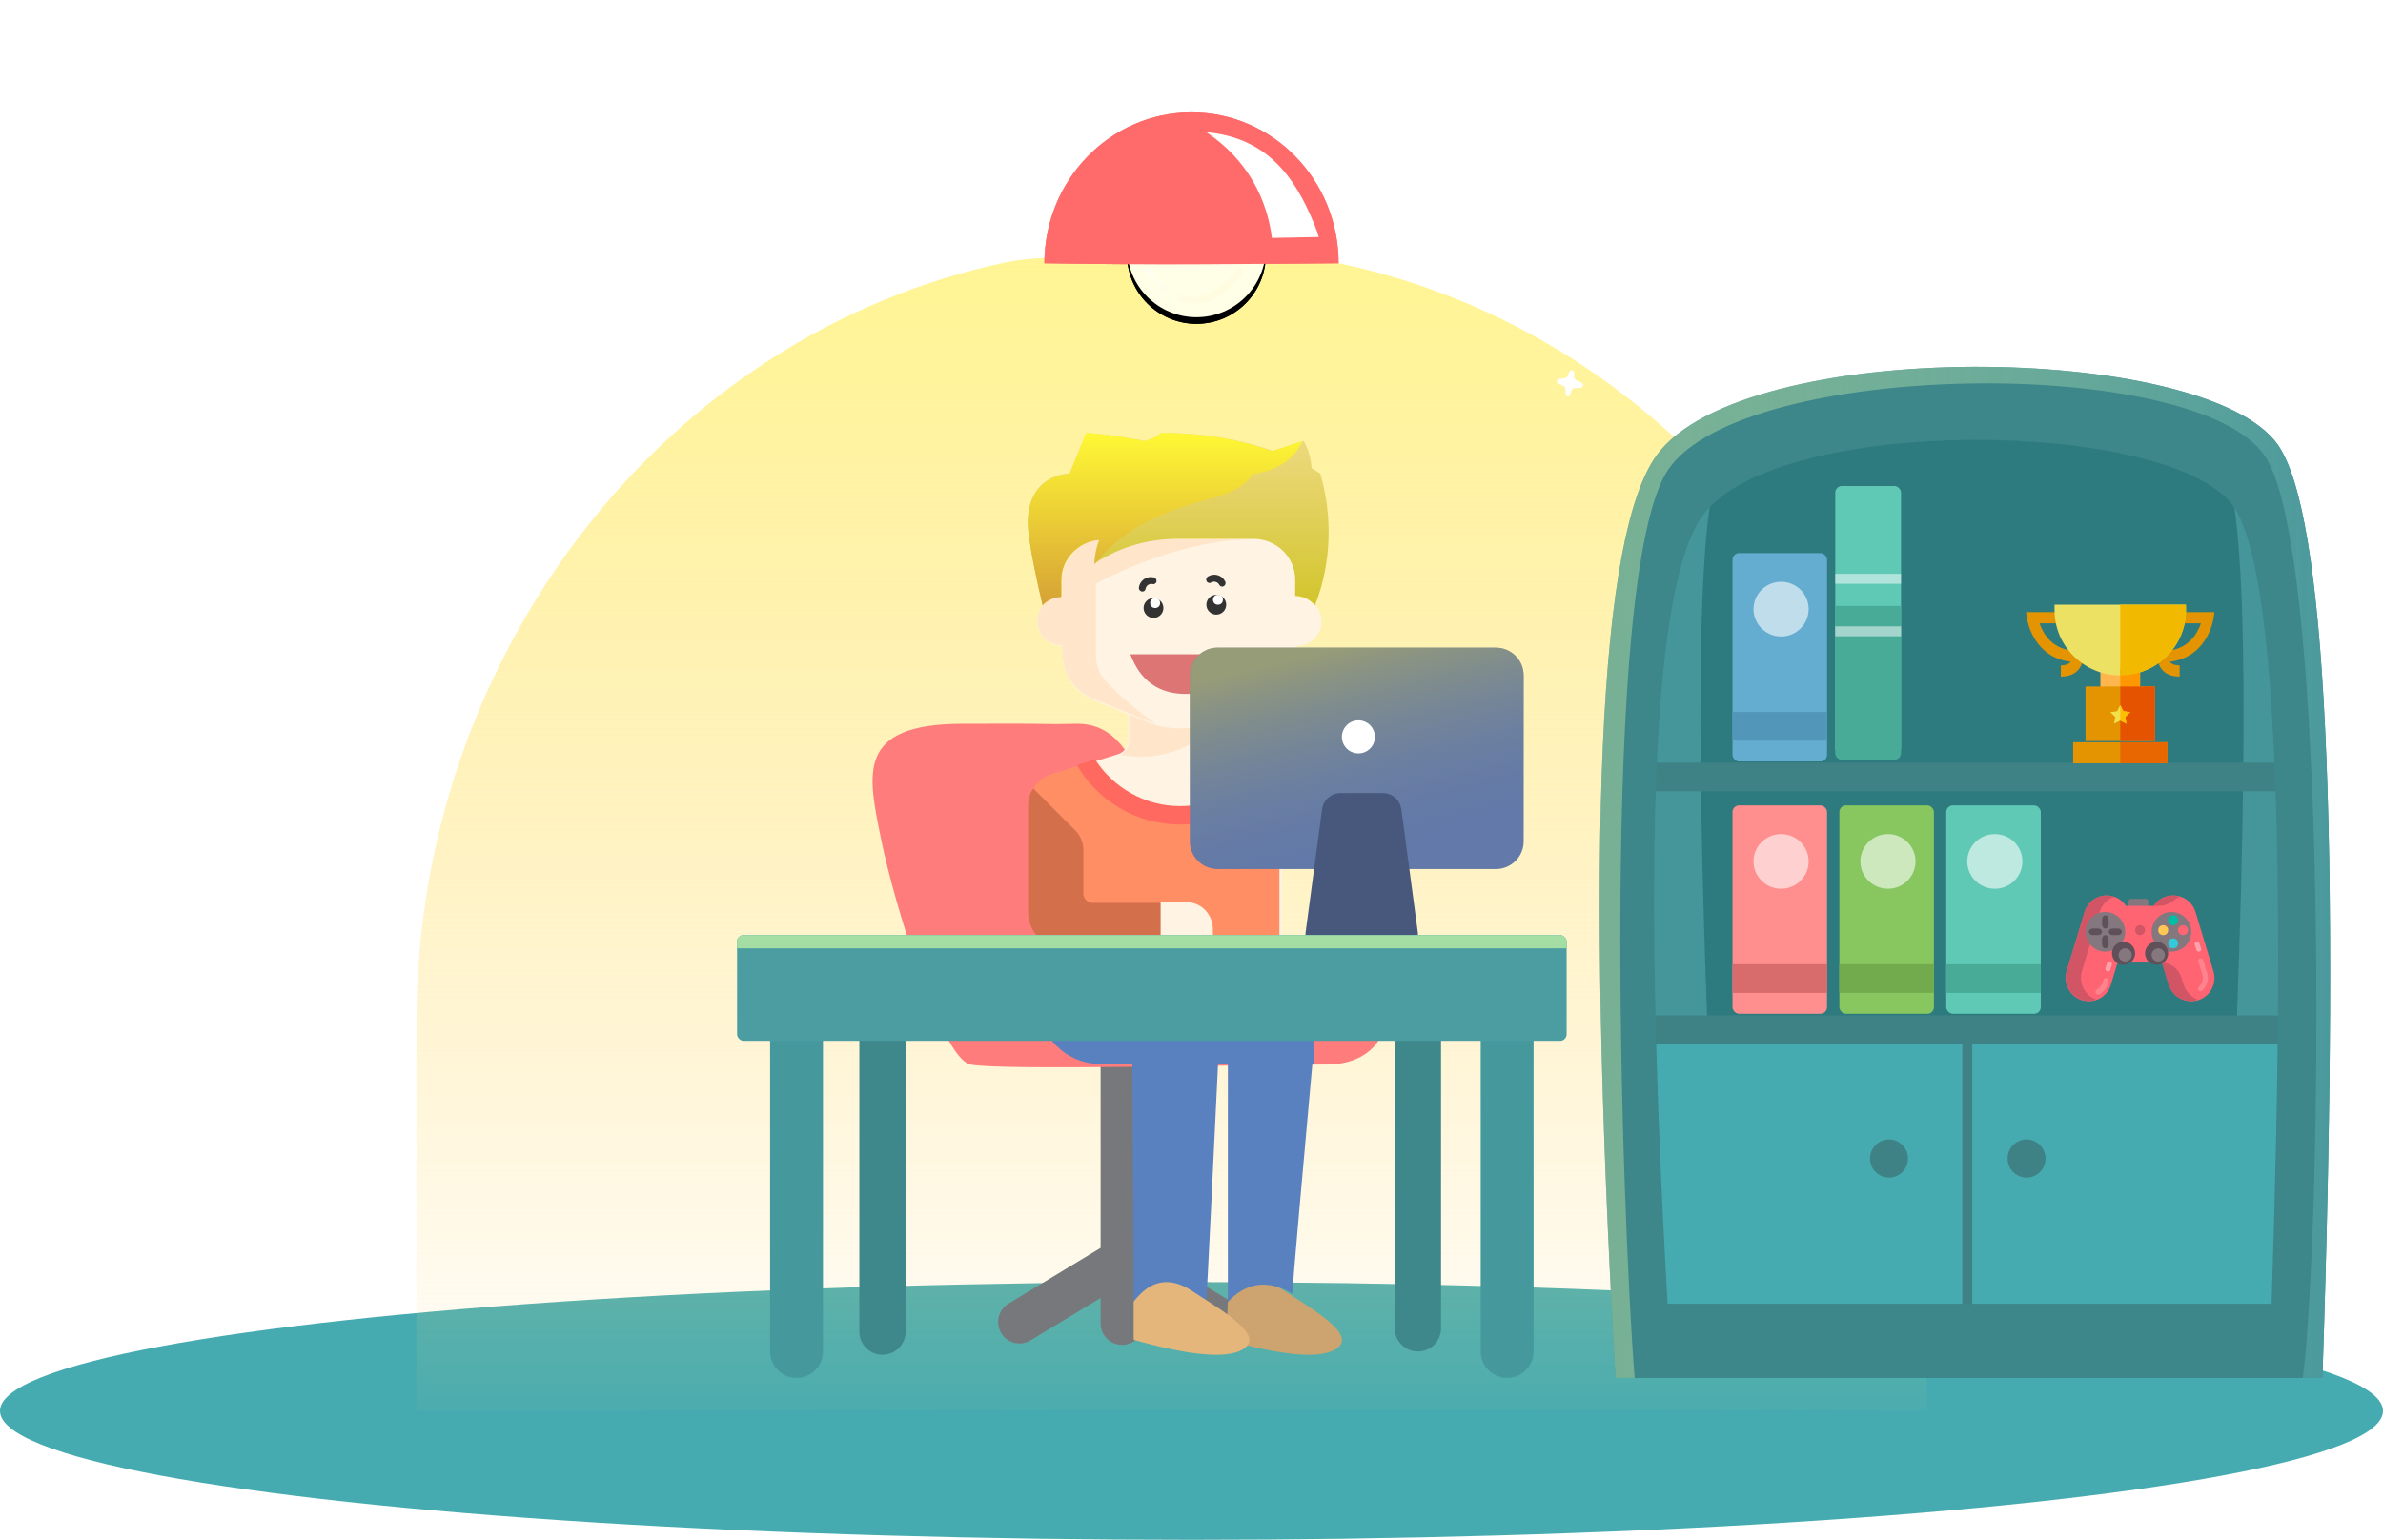 <?xml version="1.0" encoding="UTF-8" standalone="no"?>
<svg width="721px" height="466px" viewBox="0 0 721 466" version="1.1" xmlns="http://www.w3.org/2000/svg" xmlns:xlink="http://www.w3.org/1999/xlink">
    <!-- Generator: Sketch 48.2 (47327) - http://www.bohemiancoding.com/sketch -->
    <title>Group 9</title>
    <desc>Created with Sketch.</desc>
    <defs>
        <linearGradient x1="50%" y1="-5.392%" x2="50%" y2="100%" id="linearGradient-1">
            <stop stop-color="#FFF68F" offset="0%"></stop>
            <stop stop-color="#FFD877" stop-opacity="0.032" offset="100%"></stop>
        </linearGradient>
        <circle id="path-2" cx="46" cy="41" r="21"></circle>
        <filter x="-56.0%" y="-51.2%" width="211.9%" height="211.9%" filterUnits="objectBoundingBox" id="filter-3">
            <feOffset dx="0" dy="2" in="SourceAlpha" result="shadowOffsetOuter1"></feOffset>
            <feGaussianBlur stdDeviation="7.5" in="shadowOffsetOuter1" result="shadowBlurOuter1"></feGaussianBlur>
            <feColorMatrix values="0 0 0 0 0.993   0 0 0 0 0.962   0 0 0 0 0.962  0 0 0 1 0" type="matrix" in="shadowBlurOuter1"></feColorMatrix>
        </filter>
        <linearGradient x1="-9.519%" y1="-30.44%" x2="100%" y2="100%" id="linearGradient-4">
            <stop stop-color="#FFFFFF" offset="0%"></stop>
            <stop stop-color="#FFF8C7" offset="100%"></stop>
        </linearGradient>
        <linearGradient x1="100%" y1="55.129%" x2="0%" y2="55.129%" id="linearGradient-5">
            <stop stop-color="#49989D" offset="0%"></stop>
            <stop stop-color="#B3DB9F" stop-opacity="0.491" offset="100%"></stop>
        </linearGradient>
        <filter x="-103.0%" y="-97.8%" width="306.0%" height="298.1%" filterUnits="objectBoundingBox" id="filter-6">
            <feOffset dx="0" dy="2" in="SourceAlpha" result="shadowOffsetOuter1"></feOffset>
            <feGaussianBlur stdDeviation="51.5" in="shadowOffsetOuter1" result="shadowBlurOuter1"></feGaussianBlur>
            <feColorMatrix values="0 0 0 0 0.661   0 0 0 0 0.597   0 0 0 0 0.316  0 0 0 1 0" type="matrix" in="shadowBlurOuter1" result="shadowMatrixOuter1"></feColorMatrix>
            <feMerge>
                <feMergeNode in="shadowMatrixOuter1"></feMergeNode>
                <feMergeNode in="SourceGraphic"></feMergeNode>
            </feMerge>
        </filter>
        <linearGradient x1="50%" y1="0%" x2="50%" y2="100%" id="linearGradient-7">
            <stop stop-color="#EEDA82" offset="0%"></stop>
            <stop stop-color="#D2C52C" offset="100%"></stop>
        </linearGradient>
        <linearGradient x1="50%" y1="0%" x2="50%" y2="100%" id="linearGradient-8">
            <stop stop-color="#FFF835" offset="0%"></stop>
            <stop stop-color="#D6A236" offset="100%"></stop>
        </linearGradient>
        <linearGradient x1="17.161%" y1="10.327%" x2="50%" y2="100%" id="linearGradient-9">
            <stop stop-color="#CABD47" stop-opacity="0.501" offset="0%"></stop>
            <stop stop-color="#6279A9" stop-opacity="0" offset="100%"></stop>
        </linearGradient>
        <linearGradient x1="36.55%" y1="-1494.929%" x2="50%" y2="1785.82%" id="linearGradient-10">
            <stop stop-color="#EEF5C9" offset="0%"></stop>
            <stop stop-color="#DAFF3A" stop-opacity="0" offset="100%"></stop>
        </linearGradient>
        <circle id="path-11" cx="46" cy="41" r="21"></circle>
        <filter x="-56.0%" y="-51.2%" width="211.9%" height="211.9%" filterUnits="objectBoundingBox" id="filter-12">
            <feOffset dx="0" dy="2" in="SourceAlpha" result="shadowOffsetOuter1"></feOffset>
            <feGaussianBlur stdDeviation="7.5" in="shadowOffsetOuter1" result="shadowBlurOuter1"></feGaussianBlur>
            <feColorMatrix values="0 0 0 0 0.993   0 0 0 0 0.962   0 0 0 0 0.962  0 0 0 1 0" type="matrix" in="shadowBlurOuter1"></feColorMatrix>
        </filter>
    </defs>
    <g id="Fold-2a-Copy-20" stroke="none" stroke-width="1" fill="none" fill-rule="evenodd" transform="translate(-280, -126)">
        <g id="Group-9" transform="translate(280, 126)">
            <g id="Group-8">
                <g id="Group-7">
                    <g id="Group-5" transform="translate(0, 34)">
                        <g id="Group-3" transform="translate(0, 354)" fill="#46ABB0">
                            <g id="Group-2-Copy">
                                <ellipse id="Oval-8" cx="360.5" cy="39" rx="360.5" ry="39"></ellipse>
                            </g>
                        </g>
                        <path d="M582.956,392.932 C583.442,295.666 582.956,337.119 582.956,275.225 C582.956,164.047 508.223,66.718 403.925,45.434 C389.167,42.422 370.121,45.434 354.478,45.434 C338.271,45.434 319.433,42.207 304.181,45.434 C200.679,67.333 126,164.615 126,275.225 C126,328.202 126,290.779 126,351.755 C126,362.247 126,375.652 126,392.932 C190.931,392.932 486.316,392.316 582.956,392.932 Z" id="Oval-17" fill="url(#linearGradient-1)"></path>
                        <path d="M302.923,369.423 C301.087,366.348 302.076,362.358 305.13,360.511 L335.86,341.929 C338.915,340.081 342.879,341.076 344.715,344.15 C346.55,347.225 345.562,351.215 342.507,353.062 L311.778,371.644 C308.723,373.492 304.758,372.497 302.923,369.423 Z" id="Rectangle-16-Copy-5" fill="#77787B"></path>
                        <path d="M375.715,369.423 C373.879,372.497 369.915,373.492 366.86,371.644 L336.13,353.062 C333.076,351.215 332.087,347.225 333.923,344.15 C335.758,341.076 339.723,340.081 342.778,341.929 L373.507,360.511 C376.562,362.358 377.55,366.348 375.715,369.423 Z" id="Rectangle-16-Copy-6" fill="#77787B"></path>
                        <path d="M339.5,260 L339.5,260 C343.09,260 346,262.91 346,266.5 L346,366.5 C346,370.09 343.09,373 339.5,373 L339.5,373 C335.91,373 333,370.09 333,366.5 L333,266.5 C333,262.91 335.91,260 339.5,260 Z" id="Rectangle-16-Copy-4" fill="#77787B"></path>
                        <path d="M266.546,219.804 C262.611,200.25 258.909,185.184 290.888,185.033 C322.868,184.883 313.422,185.304 325.456,185.033 C337.489,184.763 342.386,194.721 347.934,207.201 C353.482,219.681 363.548,258.479 366.21,261.099 C379.914,260.99 377.543,261.099 401.459,261.099 C425.375,261.099 424.313,288.15 401.459,288.15 C378.605,288.15 302.398,290.063 293.601,288.15 C284.803,286.236 270.482,239.359 266.546,219.804 Z" id="Path-21" fill="#FF7C7C"></path>
                        <path d="M241,250 L241,250 C245.418,250 249,253.582 249,258 L249,375 C249,379.418 245.418,383 241,383 L241,383 C236.582,383 233,379.418 233,375 L233,258 C233,253.582 236.582,250 241,250 Z" id="Rectangle-16" fill="#45999D"></path>
                        <path d="M267,250 L267,250 C270.866,250 274,253.134 274,257 L274,369 C274,372.866 270.866,376 267,376 L267,376 C263.134,376 260,372.866 260,369 L260,257 C260,253.134 263.134,250 267,250 Z" id="Rectangle-16-Copy-2" fill="#3E888C"></path>
                        <path d="M429,249 L429,249 C432.866,249 436,252.134 436,256 L436,368 C436,371.866 432.866,375 429,375 L429,375 C425.134,375 422,371.866 422,368 L422,256 C422,252.134 425.134,249 429,249 Z" id="Rectangle-16-Copy-3" fill="#3E888C"></path>
                        <path d="M456,250 L456,250 C460.418,250 464,253.582 464,258 L464,375 C464,379.418 460.418,383 456,383 L456,383 C451.582,383 448,379.418 448,375 L448,258 C448,253.582 451.582,250 456,250 Z" id="Rectangle-16-Copy" fill="#45999D"></path>
                        <g id="Group-6" transform="translate(316, 0)">
                            <g id="Oval-15">
                                <use fill="black" fill-opacity="1" filter="url(#filter-3)" xlink:href="#path-2"></use>
                                <use fill="#FFFFE7" fill-rule="evenodd" xlink:href="#path-2"></use>
                            </g>
                            <path d="M89,45.673 C89,20.449 69.077,0 44.5,0 C19.923,0 0,20.449 0,45.673 C37.819,46.238 50.308,45.958 89,45.673 Z" id="Oval-12" fill="#FF6B6B"></path>
                            <path d="M49,6 C61.531,14.412 67.336,26.277 68.828,38 L83,37.73 C82.795,36.896 82.39,35.725 81.784,34.217 C75.582,18.766 66.826,7.625 49,6 Z" id="Path-24" fill="#FFFFFF"></path>
                            <path d="M32,48 C33.001,51.334 45.606,66.036 59.253,48" id="Path-26" stroke="url(#linearGradient-4)" stroke-width="2" opacity="0.682" stroke-linecap="round"></path>
                        </g>
                        <g id="Group-14" transform="translate(484, 77)">
                            <path d="M19.592,35.803 C45.11,1.209 180.159,2.881 201.366,32.777 C215.504,52.708 219.862,143.301 214.441,304.557 L7.497,304.557 C-1.452,148.45 2.58,58.865 19.592,35.803 Z" id="Rectangle-5-Copy-2" fill="#2E7B7F"></path>
                            <rect id="Rectangle-7" fill="#46ABB0" x="110.5" y="203.519" width="100.455" height="83.717"></rect>
                            <path d="M32.528,197.726 C28.43,87.036 30.503,30.269 38.747,27.425 C5.387,36.783 7.751,174.232 9.441,194.042 C10.568,207.248 18.263,208.477 32.528,197.726 Z" id="Path-23" fill="#44969A"></path>
                            <path d="M210.476,197.726 C206.378,87.036 208.451,30.269 216.695,27.425 C183.335,36.783 185.699,174.232 187.389,194.042 C188.516,207.248 196.211,208.477 210.476,197.726 Z" id="Path-23-Copy" fill="#44969A" transform="translate(201.627, 116.193) scale(-1, 1) translate(-201.627, -116.193) "></path>
                            <rect id="Rectangle-7-Copy" fill="#46ABB0" x="10.045" y="203.519" width="100.455" height="83.717"></rect>
                            <path d="M111.218,203.519 L111.218,288.679" id="Path-22" stroke="#3E8285" stroke-width="3"></path>
                            <rect id="Rectangle-6-Copy" fill="#3E8285" x="11.481" y="196.302" width="196.604" height="8.66"></rect>
                            <rect id="Rectangle-6" fill="#3E8285" x="11.481" y="119.802" width="196.604" height="8.66"></rect>
                            <path d="M17.283,26.707 C43.658,-9.243 183.238,-7.506 205.157,23.562 C219.769,44.275 224.274,138.421 218.67,306 L4.782,306 C-4.467,143.772 -0.3,50.674 17.283,26.707 Z M31.219,44.941 C16.197,65.417 12.637,144.958 20.539,283.562 L203.279,283.562 C208.067,140.386 204.218,59.95 191.734,42.254 C173.007,15.71 53.753,14.226 31.219,44.941 Z" id="Combined-Shape" fill="#3D868A"></path>
                            <path d="M212.749,306 C218.649,258.599 220.681,55.774 201.308,27.053 C180.563,-3.702 43.562,-2.16 20.798,31.02 C-0.49,62.049 6.766,258.567 10.587,306 L4.782,306 C-4.467,143.772 -0.3,50.674 17.283,26.707 C43.658,-9.243 183.238,-7.506 205.157,23.562 C219.769,44.275 224.274,138.421 218.67,306 L212.749,306 Z" id="Combined-Shape" fill="url(#linearGradient-5)"></path>
                            <ellipse id="Oval-7" fill="#3E8285" cx="129.156" cy="239.604" rx="5.74" ry="5.774"></ellipse>
                            <ellipse id="Oval-7-Copy-3" fill="#3E8285" cx="87.539" cy="239.604" rx="5.74" ry="5.774"></ellipse>
                            <g id="Group-4" transform="translate(40.182, 36.085)">
                                <g id="Group-12" transform="translate(31.093, 0)">
                                    <rect id="Rectangle-9-Copy" fill="#60C9B5" x="0" y="0" width="19.9" height="81.36" rx="2"></rect>
                                    <path d="M0,36.299 L19.9,36.299 L19.9,80.837 C19.9,81.941 19.004,82.837 17.9,82.837 L2,82.837 C0.895,82.837 4.05948992e-15,81.941 0,80.837 L0,36.299 Z" id="Rectangle-9-Copy-2" fill="#47AB98"></path>
                                    <path d="M0,43.97 L19.9,43.97" id="Path-20" stroke="#FFFFFF" stroke-width="3" opacity="0.504"></path>
                                    <path d="M0,28.083 L19.9,28.083" id="Path-20-Copy" stroke="#FFFFFF" stroke-width="3" opacity="0.504"></path>
                                </g>
                                <g id="Group-11" transform="translate(0, 20.027)">
                                    <rect id="Rectangle-9" fill="#65ACD1" x="0" y="0.278" width="28.606" height="63.048" rx="2"></rect>
                                    <ellipse id="Oval-11" fill="#FFFFFF" opacity="0.586" cx="14.7" cy="17.222" rx="8.343" ry="8.275"></ellipse>
                                    <rect id="Rectangle-10" fill="#5297BA" x="0" y="48.352" width="28.606" height="8.669"></rect>
                                </g>
                                <g id="Group-11-Copy" transform="translate(0, 96.381)">
                                    <rect id="Rectangle-9" fill="#FF8E8E" x="0" y="0.278" width="28.606" height="63.048" rx="2"></rect>
                                    <ellipse id="Oval-11" fill="#FFFFFF" opacity="0.586" cx="14.7" cy="17.222" rx="8.343" ry="8.275"></ellipse>
                                    <rect id="Rectangle-10" fill="#D86C6C" x="0" y="48.352" width="28.606" height="8.669"></rect>
                                </g>
                                <g id="Group-11-Copy-2" transform="translate(32.337, 96.381)">
                                    <rect id="Rectangle-9" fill="#88C65F" x="0" y="0.278" width="28.606" height="63.048" rx="2"></rect>
                                    <ellipse id="Oval-11" fill="#FFFFFF" opacity="0.586" cx="14.7" cy="17.222" rx="8.343" ry="8.275"></ellipse>
                                    <rect id="Rectangle-10" fill="#72AB4D" x="0" y="48.352" width="28.606" height="8.669"></rect>
                                </g>
                                <g id="Group-11-Copy-3" transform="translate(64.674, 96.381)">
                                    <rect id="Rectangle-9" fill="#60C9B5" x="0" y="0.278" width="28.606" height="63.048" rx="2"></rect>
                                    <ellipse id="Oval-11" fill="#FFFFFF" opacity="0.586" cx="14.7" cy="17.222" rx="8.343" ry="8.275"></ellipse>
                                    <rect id="Rectangle-10" fill="#47AB98" x="0" y="48.352" width="28.606" height="8.669"></rect>
                                </g>
                            </g>
                        </g>
                        <g id="Group-2" filter="url(#filter-6)" transform="translate(310, 95)">
                            <g id="student-copy" transform="translate(0, 80)" fill-rule="nonzero">
                                <path d="M31.413,0 L31.413,12.955 C31.413,14.925 30.133,16.665 28.256,17.245 L8.658,23.296 C4.905,24.455 2.344,27.935 2.344,31.875 L2.344,64.517 C2.344,70.714 7.349,75.738 13.524,75.738 L19.114,75.738 L77.812,75.738 L77.812,0 L31.413,0 Z" id="Shape" fill="#FFF3E4"></path>
                                <path d="M46.347,33.708 C35.525,33.708 25.984,28.013 20.5,19.479 L7.939,23.354 C4.186,24.512 1.625,27.988 1.625,31.924 L1.625,64.53 C1.625,70.72 6.631,75.738 12.805,75.738 L18.396,75.738 L77.094,75.738 L77.094,2.885 C77.094,19.838 63.258,33.708 46.347,33.708 Z" id="Shape" fill="#FF8E64"></path>
                                <g id="Group" transform="translate(0.906, 2.164)">
                                    <path d="M76.852,0.163 C76.852,17.006 63.054,30.787 46.19,30.787 C35.397,30.787 25.882,25.129 20.414,16.65 L14.893,18.347 C21.174,29.105 32.821,36.355 46.19,36.355 C59.121,36.355 70.439,29.569 76.852,19.389 L76.852,0.163 Z" id="Shape" fill="#FF6960"></path>
                                    <path d="M47.54,60.071 L19.665,60.071 C18.125,60.071 16.877,58.824 16.877,57.286 L16.877,44.042 C16.877,41.827 15.996,39.702 14.428,38.136 L1.722,25.445 C0.734,26.891 0.153,28.618 0.153,30.458 L0.153,62.854 C0.153,69.005 5.145,73.99 11.302,73.99 L16.877,73.99 L55.902,73.99 L55.902,68.422 C55.902,63.81 52.158,60.071 47.54,60.071 Z" id="Shape" fill="#D3704B"></path>
                                </g>
                                <path d="M41.156,62.033 L49.062,62.033 C53.429,62.033 56.969,65.714 56.969,70.256 L56.969,75.738 L41.156,75.738 L41.156,62.033 Z" id="Shape" fill="#FFF3E4"></path>
                            </g>
                            <path d="M40,76 C41.897,81.333 45.476,84 50.736,84 C55.997,84 60.085,81.333 63,76 L40,76 Z" id="Path-3" fill="#FFFFFF"></path>
                            <g id="Group-9-Copy" transform="translate(1, 0)" fill-rule="nonzero">
                                <path d="M60.667,84.409 L30.672,84.409 L30.672,93.003 C30.672,94.873 29.676,96.52 28.167,97.438 C49.13,101.251 60.667,84.409 60.667,84.409 Z" id="Shape" fill="#FFE6CB"></path>
                                <path d="M81.25,49.606 L81.25,44.63 C81.25,37.76 75.591,32.19 68.611,32.19 L23.111,32.19 C16.131,32.19 10.472,37.76 10.472,44.63 L10.472,49.606 C6.284,49.606 2.889,52.948 2.889,57.071 C2.889,61.193 6.284,64.535 10.472,64.535 L10.472,67.023 C10.472,73.05 14.154,78.485 19.805,80.804 L36.138,87.502 C39.219,88.766 42.524,89.416 45.861,89.416 C49.198,89.416 52.503,88.765 55.583,87.502 L71.917,80.803 C77.569,78.486 81.25,73.05 81.25,67.023 L81.25,64.535 C85.438,64.535 88.833,61.193 88.833,57.071 C88.833,52.948 85.438,49.606 81.25,49.606 Z" id="Shape" fill="#FFF3E4"></path>
                                <path d="M23.742,75.358 C21.694,73.211 20.584,70.377 20.584,67.441 L20.584,45.627 C27.56,41.937 47.947,32.19 68.611,32.19 L23.111,32.19 C22.241,32.19 21.398,32.289 20.583,32.462 L20.583,32.439 C14.815,33.584 10.472,38.569 10.472,44.548 L10.472,49.491 C6.284,49.491 2.889,52.811 2.889,56.906 C2.889,61.001 6.284,64.321 10.472,64.321 L10.472,66.793 C10.472,72.78 14.154,78.179 19.805,80.482 L36.138,87.136 C36.937,87.462 37.753,87.742 38.58,87.985 C31.361,82.822 26.557,78.309 23.742,75.358 Z" id="Shape" fill="#FFE6CB"></path>
                                <path d="M88.452,12.334 C88.452,12.334 87.547,11.686 85.858,10.712 C85.4,5.023 83.397,2.467 83.397,2.467 L74.173,5.468 C66.136,2.635 54.835,0 40.435,0 C40.435,0 38.777,1.696 35.381,2.467 C35.381,2.467 26.772,0.617 17.69,0 L12.636,12.334 C12.636,12.334 0,12.232 0,27.135 C0,32.612 3.134,46.286 4.464,51.841 C5.852,50.316 7.855,49.337 10.109,49.337 L10.109,44.403 C10.109,37.653 15.67,32.185 22.562,32.087 C20.622,36.196 20.218,39.47 20.218,39.47 C26.536,35.358 34.749,32.069 45.49,32.069 L68.234,32.069 C75.213,32.069 80.87,37.591 80.87,44.403 L80.87,49.337 C83.305,49.337 85.448,50.477 86.835,52.219 C89.026,46.836 94.033,31.32 88.452,12.334 Z" id="Shape" fill="url(#linearGradient-7)"></path>
                                <path d="M83.056,2.485 L73.869,5.508 C65.865,2.654 54.611,0 40.27,0 C40.27,0 38.618,1.708 35.236,2.485 C35.236,2.485 26.663,0.621 17.618,0 L12.584,12.424 C12.584,12.424 0,12.321 0,27.333 C0,32.85 3.121,46.623 4.445,52.219 C5.828,50.683 7.822,49.697 10.067,49.697 L10.067,44.727 C10.067,38.241 15.12,32.977 21.54,32.414 C20.866,34.267 20.135,36.907 20.135,39.757 C30.045,27.333 44.121,22.851 55.371,19.879 C66.539,16.928 67.955,12.424 67.955,12.424 C67.955,12.424 78.966,11.803 83.056,2.485 Z" id="Shape" fill="url(#linearGradient-8)"></path>
                            </g>
                            <path d="M32,67 C34.969,75 40.571,79 48.805,79 C57.039,79 63.437,75 68,67 L32,67 Z" id="Path-3-Copy" fill="#DD7575"></path>
                            <path d="M142.583,132 L58.417,132 C53.768,132 50,128.25 50,123.625 L50,73.375 C50,68.75 53.768,65 58.417,65 L142.583,65 C147.232,65 151,68.75 151,73.375 L151,123.625 C151,128.251 147.231,132 142.583,132 Z" id="Shape" fill="#6279A9" fill-rule="nonzero"></path>
                            <path d="M142.583,132 L58.417,132 C53.768,132 50,128.25 50,123.625 L50,73.375 C50,68.75 53.768,65 58.417,65 L142.583,65 C147.232,65 151,68.75 151,73.375 L151,123.625 C151,128.251 147.231,132 142.583,132 Z" id="Shape" fill="url(#linearGradient-9)" fill-rule="nonzero"></path>
                            <path d="M119,151.353 L113.989,113.9 C113.613,111.095 111.212,109 108.372,109 L95.628,109 C92.788,109 90.386,111.095 90.011,113.9 L85,151.353 L85,157 L119,157 L119,151.353 L119,151.353 Z" id="Shape" fill="#47587C" fill-rule="nonzero"></path>
                            <circle id="Oval" fill="#FFFFFF" fill-rule="nonzero" cx="101" cy="92" r="5"></circle>
                            <circle id="Oval-2" fill="#333333" cx="58" cy="52" r="3"></circle>
                            <circle id="Oval-2-Copy" fill="#333333" cx="39" cy="53" r="3"></circle>
                            <path d="M39.707,45.189 C40.098,45.603 40.098,46.275 39.707,46.688 C39.316,47.103 38.683,47.103 38.293,46.688 C37.948,46.323 37.489,46.121 37,46.121 C36.511,46.121 36.052,46.323 35.707,46.688 C35.512,46.897 35.256,47 35,47 C34.745,47 34.488,46.897 34.293,46.688 C33.902,46.275 33.902,45.603 34.293,45.189 C35.016,44.423 35.977,44 37,44 C38.023,44 38.984,44.423 39.707,45.189 Z" id="Shape-Copy" fill="#333333" fill-rule="nonzero" transform="translate(37, 45.5) rotate(-34) translate(-37, -45.5) "></path>
                            <path d="M60.707,44.189 C61.098,44.603 61.098,45.275 60.707,45.688 C60.316,46.103 59.683,46.103 59.293,45.688 C58.948,45.323 58.489,45.121 58,45.121 C57.511,45.121 57.052,45.323 56.707,45.688 C56.512,45.897 56.256,46 56,46 C55.745,46 55.488,45.897 55.293,45.688 C54.902,45.275 54.902,44.603 55.293,44.189 C56.016,43.423 56.977,43 58,43 C59.023,43 59.984,43.423 60.707,44.189 Z" id="Shape" fill="#333333" fill-rule="nonzero" transform="translate(58, 44.5) rotate(16) translate(-58, -44.5) "></path>
                        </g>
                        <path d="M371.5,360 L371,371.469 C387.855,376.216 398.775,377.233 403.76,374.52 C411.238,370.452 398.419,362.992 388.448,356.55 C381.801,352.255 376.152,353.405 371.5,360 Z" id="Path-7-Copy" fill="#CDA46F"></path>
                        <path d="M342.5,268 L343,360 C350.333,355.333 357.667,355.167 365,359.5 C365.333,354.167 366.833,323.667 369.5,268 L342.5,268 Z" id="Path-5" fill="#5A81BF"></path>
                        <path d="M371.5,272 L371.5,360 C377.167,354 383.667,353.167 391,357.5 C391.333,352.167 393.833,323.667 398.5,272 L371.5,272 Z" id="Path-5-Copy" fill="#5A81BF"></path>
                        <path d="M343,359.941 L343,371.469 C359.855,376.216 370.775,377.233 375.76,374.52 C383.238,370.452 370.419,362.992 360.448,356.55 C353.801,352.255 347.985,353.385 343,359.941 Z" id="Path-7-Copy-2" fill="#E5B67B"></path>
                        <path d="M314,269 L397.5,269 L397.5,288 L333,288 C322.507,288 314,279.493 314,269 Z" id="Rectangle-4" fill="#5A81BF"></path>
                        <rect id="Rectangle-13" fill="#4B9DA1" x="223" y="249" width="251" height="32" rx="2"></rect>
                        <path d="M225,249 L472,249 C473.105,249 474,249.895 474,251 L474,253 L223,253 L223,251 C223,249.895 223.895,249 225,249 Z" id="Rectangle-17" fill="#5CBFC4"></path>
                        <path d="M225,249 L472,249 C473.105,249 474,249.895 474,251 L474,253 L223,253 L223,251 C223,249.895 223.895,249 225,249 Z" id="Rectangle-17" fill="url(#linearGradient-10)"></path>
                    </g>
                    <g id="Group-16" transform="translate(63, 0)" fill="#FFFFFF">
                        <circle id="Oval-7-Copy" transform="translate(448.055, 51.055) rotate(10) translate(-448.055, -51.055) " cx="448.055" cy="51.055" r="3.5"></circle>
                        <circle id="Oval-7-Copy-2" transform="translate(4.055, 149.055) rotate(10) translate(-4.055, -149.055) " cx="4.055" cy="149.055" r="3.5"></circle>
                        <circle id="Oval-7-Copy-5" transform="translate(14.055, 247.055) rotate(10) translate(-14.055, -247.055) " cx="14.055" cy="247.055" r="3.5"></circle>
                        <path d="M412,120 C412.959,120 412.506,117.978 413.195,117.415 C414.093,116.682 416,117.25 416,116 C416,114.813 414.016,115.153 413.195,114.42 C412.487,113.789 413.022,112 412,112 C410.846,112 411.394,113.638 410.664,114.42 C409.996,115.135 408,114.945 408,116 C408,117.103 409.941,116.692 410.664,117.415 C411.388,118.141 410.894,120 412,120 Z" id="Oval-11-Copy-11" transform="translate(412, 116) rotate(10) translate(-412, -116) "></path>
                        <path d="M387.634,13.634 C388.593,13.634 388.139,11.612 388.828,11.049 C389.727,10.316 391.634,10.884 391.634,9.634 C391.634,8.447 389.65,8.786 388.828,8.054 C388.121,7.423 388.656,5.634 387.634,5.634 C386.48,5.634 387.028,7.272 386.297,8.054 C385.63,8.769 383.634,8.579 383.634,9.634 C383.634,10.737 385.575,10.326 386.297,11.049 C387.021,11.775 386.528,13.634 387.634,13.634 Z" id="Oval-11-Copy-17" transform="translate(387.634, 9.634) rotate(10) translate(-387.634, -9.634) "></path>
                        <path d="M107.634,8.634 C108.593,8.634 108.139,6.612 108.828,6.049 C109.727,5.316 111.634,5.884 111.634,4.634 C111.634,3.447 109.65,3.786 108.828,3.054 C108.121,2.423 108.656,0.634 107.634,0.634 C106.48,0.634 107.028,2.272 106.297,3.054 C105.63,3.769 103.634,3.579 103.634,4.634 C103.634,5.737 105.575,5.326 106.297,6.049 C107.021,6.775 106.528,8.634 107.634,8.634 Z" id="Oval-11-Copy-18" transform="translate(107.634, 4.634) rotate(10) translate(-107.634, -4.634) "></path>
                        <path d="M5.634,36.634 C6.593,36.634 6.139,34.612 6.828,34.049 C7.727,33.316 9.634,33.884 9.634,32.634 C9.634,31.447 7.65,31.786 6.828,31.054 C6.121,30.423 6.656,28.634 5.634,28.634 C4.48,28.634 5.028,30.272 4.297,31.054 C3.63,31.769 1.634,31.579 1.634,32.634 C1.634,33.737 3.575,33.326 4.297,34.049 C5.021,34.775 4.528,36.634 5.634,36.634 Z" id="Oval-11-Copy-15" transform="translate(5.634, 32.634) rotate(10) translate(-5.634, -32.634) "></path>
                        <path d="M65.634,95.634 C66.593,95.634 66.139,93.612 66.828,93.049 C67.727,92.316 69.634,92.884 69.634,91.634 C69.634,90.447 67.65,90.786 66.828,90.054 C66.121,89.423 66.656,87.634 65.634,87.634 C64.48,87.634 65.028,89.272 64.297,90.054 C63.63,90.769 61.634,90.579 61.634,91.634 C61.634,92.737 63.575,92.326 64.297,93.049 C65.021,93.775 64.528,95.634 65.634,95.634 Z" id="Oval-11-Copy-16" transform="translate(65.634, 91.634) rotate(10) translate(-65.634, -91.634) "></path>
                        <path d="M556.634,45.634 C557.593,45.634 557.139,43.612 557.828,43.049 C558.727,42.316 560.634,42.884 560.634,41.634 C560.634,40.447 558.65,40.786 557.828,40.054 C557.121,39.423 557.656,37.634 556.634,37.634 C555.48,37.634 556.028,39.272 555.297,40.054 C554.63,40.769 552.634,40.579 552.634,41.634 C552.634,42.737 554.575,42.326 555.297,43.049 C556.021,43.775 555.528,45.634 556.634,45.634 Z" id="Oval-11-Copy-12" transform="translate(556.634, 41.634) rotate(10) translate(-556.634, -41.634) "></path>
                    </g>
                    <g id="Group-6" transform="translate(316, 34)">
                        <g id="Oval-15">
                            <use fill="black" fill-opacity="1" filter="url(#filter-12)" xlink:href="#path-11"></use>
                            <use fill="#FFFFE7" fill-rule="evenodd" xlink:href="#path-11"></use>
                        </g>
                        <path d="M89,45.673 C89,20.449 69.077,0 44.5,0 C19.923,0 0,20.449 0,45.673 C37.819,46.238 50.308,45.958 89,45.673 Z" id="Oval-12" fill="#FF6B6B"></path>
                        <path d="M49,6 C61.531,14.412 67.336,26.277 68.828,38 L83,37.73 C82.795,36.896 82.39,35.725 81.784,34.217 C75.582,18.766 66.826,7.625 49,6 Z" id="Path-24" fill="#FFFFFF"></path>
                        <path d="M32,48 C33.001,51.334 45.606,66.036 59.253,48" id="Path-26" stroke="url(#linearGradient-4)" stroke-width="2" opacity="0.682" stroke-linecap="round"></path>
                    </g>
                </g>
                <circle id="Oval" fill="#FFFFFF" fill-rule="nonzero" cx="349.5" cy="182.5" r="1.5"></circle>
                <circle id="Oval" fill="#FFFFFF" fill-rule="nonzero" cx="368.5" cy="181.5" r="1.5"></circle>
            </g>
            <g id="Group-8" transform="translate(613, 183)" fill-rule="nonzero">
                <g id="Group-7">
                    <g id="Group-6">
                        <rect id="Rectangle-path" fill="#E49400" x="14.25" y="41.625" width="28.5" height="6.375"></rect>
                        <rect id="Rectangle-path" fill="#FFB74D" x="22.5" y="19.5" width="12" height="9"></rect>
                        <path d="M47.149,2.25 L47.149,5.638 L52.915,5.638 C51.903,8.625 49.042,13.969 41.53,13.969 L41.53,14.344 L39.906,13.965 C39.832,14.293 39.234,17.232 41.006,19.495 C42.178,20.991 44.017,21.75 46.473,21.75 L46.473,18.362 C45.091,18.362 44.132,18.037 43.622,17.396 C43.585,17.349 43.55,17.299 43.518,17.249 C49.124,16.632 52.357,13.452 54.122,10.738 C56.209,7.532 56.696,4.328 56.716,4.193 L57,2.25 C57,2.25 47.149,2.25 47.149,2.25 Z" id="Shape" fill="#E49400"></path>
                        <path d="M15.47,14.344 L15.47,13.969 C7.956,13.969 5.096,8.623 4.085,5.638 L9.851,5.638 L9.851,2.25 L0,2.25 L0.284,4.193 C0.304,4.328 0.791,7.532 2.878,10.738 C4.643,13.452 7.876,16.632 13.483,17.249 C13.453,17.295 13.421,17.341 13.387,17.384 C12.879,18.033 11.917,18.362 10.527,18.362 L10.527,21.75 C12.983,21.75 14.822,20.991 15.994,19.495 C17.766,17.232 17.168,14.292 17.094,13.965 L15.47,14.344 Z" id="Shape" fill="#E49400"></path>
                        <path d="M48.375,1.704 C48.375,12.55 39.461,21.373 28.503,21.375 C17.54,21.375 8.625,12.551 8.625,1.704 L8.625,0 L48.36,0 L48.375,1.704 Z" id="Shape" fill="#EDE164"></path>
                        <rect id="Rectangle-path" fill="#E49400" x="18" y="24.75" width="21" height="16.5"></rect>
                        <rect id="Rectangle-path" fill="#FF9800" x="28.5" y="19.5" width="6" height="9"></rect>
                        <rect id="Rectangle-path" fill="#E86700" x="28.5" y="41.625" width="14.25" height="6.375"></rect>
                        <rect id="Rectangle-path" fill="#E55300" x="28.5" y="24.75" width="10.5" height="16.5"></rect>
                        <path d="M48.375,1.704 C48.375,12.55 39.459,21.373 28.5,21.375 L28.5,0 L48.36,0 L48.375,1.704 Z" id="Shape" fill="#F1B900"></path>
                        <polygon id="Shape" fill="#F3E04D" points="29.999 33.965 30.353 36 28.5 35.039 26.647 36 27.001 33.965 25.5 32.523 27.573 32.227 28.5 30.375 29.427 32.227 31.5 32.523"></polygon>
                        <polygon id="Shape" fill="#FDBF00" points="30.353 36 28.5 35.039 28.5 30.375 29.427 32.227 31.5 32.523 29.999 33.965"></polygon>
                    </g>
                </g>
            </g>
            <g id="gamepad-(1)" transform="translate(625, 271)" fill-rule="nonzero">
                <path d="M24.906,4 L19.094,4 C19.042,4 19,3.958 19,3.906 L19,1.75 C19,1.336 19.336,1 19.75,1 L24.25,1 C24.664,1 25,1.336 25,1.75 L25,3.906 C25,3.958 24.958,4 24.906,4 Z" id="Shape" fill="#84787E"></path>
                <path d="M44.695,22.931 L39.264,4.982 C38.721,3.188 37.515,1.712 35.869,0.83 C34.223,-0.053 32.335,-0.239 30.552,0.308 C29.004,0.782 27.682,1.775 26.786,3.125 L18.214,3.125 C17.318,1.775 15.996,0.782 14.449,0.308 C12.667,-0.237 10.778,-0.053 9.131,0.83 C7.485,1.712 6.279,3.188 5.736,4.982 L0.305,22.931 C-0.237,24.725 -0.053,26.625 0.825,28.28 C1.702,29.936 3.168,31.148 4.953,31.694 C5.615,31.897 6.3,32 6.987,32 C10.081,32 12.764,29.999 13.665,27.02 L15.632,20.521 C15.654,20.445 15.653,20.369 15.653,20.294 L29.348,20.299 C29.348,20.374 29.347,20.45 29.37,20.526 L31.335,27.02 C32.236,29.999 34.919,32 38.012,32 C38.7,32 39.384,31.897 40.047,31.694 C41.831,31.148 43.297,29.936 44.175,28.28 C45.053,26.625 45.237,24.725 44.695,22.931 Z" id="Shape" fill="#FF6472"></path>
                <g id="Group" fill="#D25566">
                    <path d="M34.617,0.412 C33.23,-0.089 31.729,-0.135 30.294,0.307 C28.759,0.78 27.448,1.769 26.56,3.116 L28.332,3.116 C29.903,3.116 31.393,2.516 32.623,1.528 C33.218,1.05 33.89,0.673 34.617,0.412 Z" id="Shape"></path>
                    <path d="M35.689,26.942 L35.014,24.837 C34.135,22.096 31.611,20.239 28.762,20.238 L20.14,20.235 C20.14,20.236 20.14,20.236 20.14,20.236 L29.101,20.24 C29.1,20.315 29.099,20.391 29.122,20.467 L31.011,26.743 C31.535,28.486 32.634,30.03 34.191,30.944 C35.924,31.961 37.899,32.16 39.709,31.603 C39.804,31.574 39.893,31.536 39.985,31.503 C37.959,30.778 36.346,29.125 35.689,26.942 Z" id="Shape"></path>
                    <path d="M5.437,28.199 C4.566,26.548 4.384,24.654 4.921,22.864 L10.306,4.968 C10.845,3.178 12.041,1.707 13.673,0.827 C13.981,0.661 14.3,0.528 14.622,0.412 C14.524,0.377 14.427,0.337 14.327,0.306 C12.56,-0.237 10.688,-0.053 9.054,0.827 C7.422,1.707 6.226,3.178 5.688,4.968 L0.303,22.864 C-0.235,24.654 -0.052,26.548 0.818,28.199 C1.688,29.849 3.142,31.058 4.911,31.603 C5.568,31.805 6.247,31.908 6.928,31.908 C7.741,31.908 8.523,31.764 9.253,31.503 C7.611,30.921 6.26,29.761 5.437,28.199 Z" id="Shape"></path>
                </g>
                <circle id="Oval" fill="#84787E" cx="12" cy="11" r="6"></circle>
                <circle id="Oval" fill="#5F505A" cx="17.5" cy="17.5" r="3.5"></circle>
                <path d="M12,10 C11.448,10 11,9.463 11,8.8 L11,7.2 C11,6.537 11.448,6 12,6 C12.552,6 13,6.537 13,7.2 L13,8.8 C13,9.463 12.552,10 12,10 Z" id="Shape" fill="#5F505A"></path>
                <path d="M12,16 C11.448,16 11,15.463 11,14.8 L11,13.2 C11,12.537 11.448,12 12,12 C12.552,12 13,12.537 13,13.2 L13,14.8 C13,15.463 12.552,16 12,16 Z" id="Shape" fill="#5F505A"></path>
                <path d="M9.8,12 L8.2,12 C7.537,12 7,11.552 7,11 C7,10.448 7.537,10 8.2,10 L9.8,10 C10.463,10 11,10.448 11,11 C11,11.552 10.463,12 9.8,12 Z" id="Shape" fill="#5F505A"></path>
                <path d="M15.8,12 L14.2,12 C13.537,12 13,11.552 13,11 C13,10.448 13.537,10 14.2,10 L15.8,10 C16.462,10 17,10.448 17,11 C17,11.552 16.462,12 15.8,12 Z" id="Shape" fill="#5F505A"></path>
                <circle id="Oval" fill="#84787E" cx="32" cy="11" r="6"></circle>
                <circle id="Oval" fill="#D25566" cx="22.5" cy="10.5" r="1.5"></circle>
                <circle id="Oval" fill="#84787E" cx="18" cy="18" r="2"></circle>
                <circle id="Oval" fill="#5F505A" cx="27.5" cy="17.5" r="3.5"></circle>
                <circle id="Oval" fill="#84787E" cx="28" cy="18" r="2"></circle>
                <circle id="Oval" fill="#00BEA5" cx="32.5" cy="7.5" r="1.5"></circle>
                <circle id="Oval" fill="#33CBDB" cx="32.5" cy="14.5" r="1.5"></circle>
                <circle id="Oval" fill="#FF6472" cx="35.5" cy="10.5" r="1.5"></circle>
                <circle id="Oval" fill="#FFC855" cx="29.5" cy="10.5" r="1.5"></circle>
                <path d="M9.801,30 C9.524,30 9.255,29.858 9.107,29.603 C8.886,29.224 9.018,28.74 9.401,28.522 C10.28,28.022 10.928,27.211 11.227,26.237 L11.434,25.562 C11.563,25.143 12.01,24.907 12.433,25.034 C12.855,25.162 13.093,25.604 12.965,26.022 L12.758,26.698 C12.34,28.058 11.431,29.193 10.199,29.895 C10.074,29.966 9.936,30 9.801,30 Z" id="Shape" fill="#FF838E"></path>
                <path d="M12.767,23 C12.692,23 12.618,22.99 12.544,22.968 C12.139,22.847 11.91,22.428 12.033,22.032 L12.5,20.532 C12.624,20.135 13.054,19.913 13.456,20.032 C13.861,20.153 14.09,20.572 13.967,20.968 L13.5,22.468 C13.399,22.792 13.095,23 12.767,23 Z" id="Shape" fill="#FFA2AA"></path>
                <path d="M40.75,29 C40.544,29 40.34,28.917 40.191,28.753 C39.915,28.448 39.941,27.979 40.25,27.705 C40.576,27.416 40.847,27.073 41.056,26.685 C41.528,25.81 41.627,24.806 41.336,23.858 L40.136,19.958 C40.016,19.566 40.24,19.152 40.636,19.032 C41.033,18.913 41.451,19.134 41.571,19.526 L42.771,23.426 C43.178,24.754 43.04,26.159 42.379,27.383 C42.088,27.924 41.708,28.405 41.25,28.811 C41.107,28.938 40.929,29 40.75,29 Z" id="Shape" fill="#FF838E"></path>
                <path d="M40.256,17 C39.938,17 39.643,16.805 39.545,16.501 L39.032,14.908 C38.913,14.537 39.135,14.144 39.527,14.03 C39.922,13.918 40.335,14.127 40.455,14.499 L40.968,16.092 C41.087,16.464 40.865,16.856 40.473,16.97 C40.401,16.99 40.327,17 40.256,17 Z" id="Shape" fill="#FFA2AA"></path>
            </g>
        </g>
    </g>
</svg>